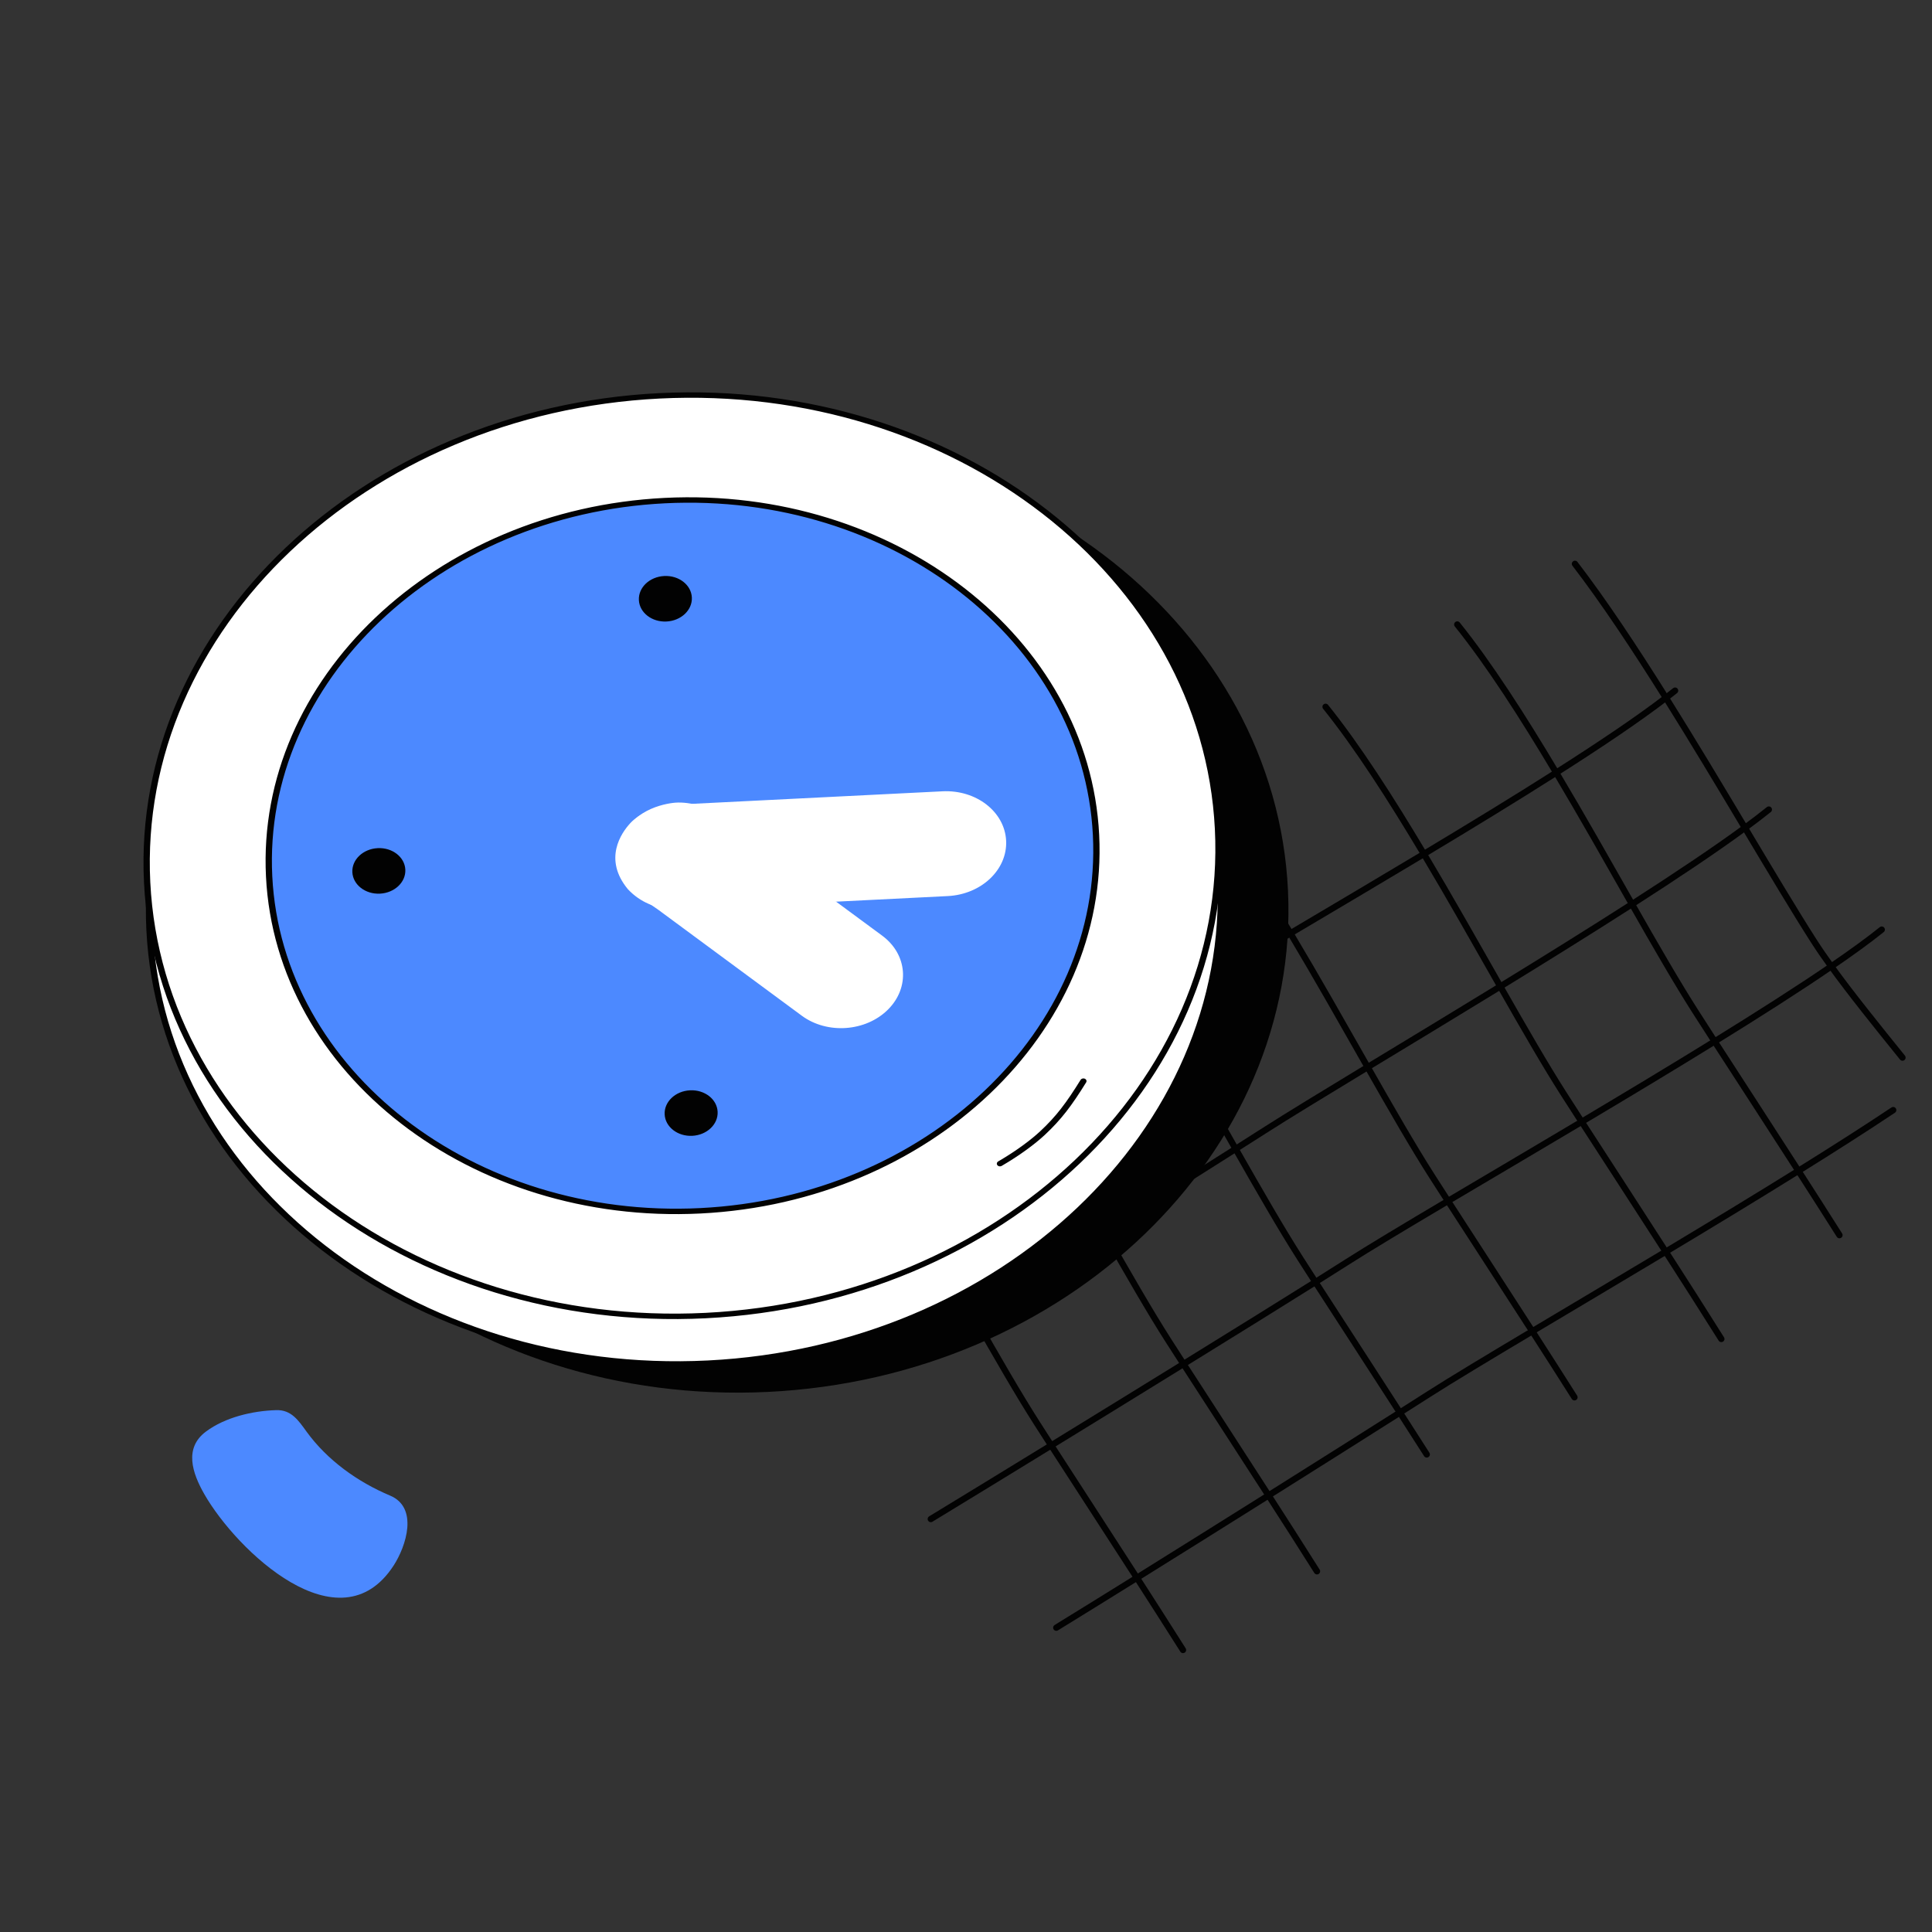 <svg xmlns="http://www.w3.org/2000/svg" xmlns:xlink="http://www.w3.org/1999/xlink" viewBox="0 0 250 250" width="250" height="250" preserveAspectRatio="xMidYMid meet" style="width: 100%; height: 100%; transform: translate3d(0px, 0px, 0px); content-visibility: visible;"><rect x="0" y="0" width="250" height="250" fill="#333333" stroke="none"/><defs><clipPath id="__lottie_element_359"><rect width="250" height="250" x="0" y="0"></rect></clipPath></defs><g clip-path="url(#__lottie_element_359)"><g transform="matrix(0.204,0,0,0.204,-43.643,-49.102)" opacity="1" style="display: block;"><g opacity="1" transform="matrix(0.998,0.067,-0.067,0.998,1000.166,1037.561)"><g opacity="1" transform="matrix(1,0,0,1,-1000,-1000)"><g opacity="1" transform="matrix(1,0,0,1,1244.83,776.07)"><path stroke-linecap="round" stroke-linejoin="round" fill-opacity="0" stroke="rgb(2,2,2)" stroke-opacity="1" stroke-width="4" d=" M-133.88,-185.07 C-111.94,-161.25 -88.26,-129.21 -64.98,-95.52 C-46.52,-68.79 -28.31,-41.04 -11.45,-15.54 C5.09,9.45 20.35,32.26 33.3,49.8 C37.31,55.23 41.81,61.28 46.68,67.81 C63.25,90.03 84.16,117.85 105.17,146.15 C114.86,159.19 124.57,172.33 133.88,185.07"></path></g><g opacity="1" transform="matrix(1,0,0,1,1296.94,696.88)"><path stroke-linecap="round" stroke-linejoin="round" fill-opacity="0" stroke="rgb(2,2,2)" stroke-opacity="1" stroke-width="4" d=" M-114.1,-149.25 C-94.28,-126.75 -72.51,-98.23 -50.85,-68.34 C-31.8,-42.05 -12.83,-14.7 4.67,10.57 C22.93,36.93 39.58,61.01 53.04,79.24 C56.58,84.04 60.66,89.18 65.16,94.6 C78.63,110.83 95.91,129.58 114.1,149.25"></path></g><g opacity="1" transform="matrix(1,0,0,1,1169.75,840.275)"><path stroke-linecap="round" stroke-linejoin="round" fill-opacity="0" stroke="rgb(2,2,2)" stroke-opacity="1" stroke-width="4" d=" M-138.63,-191.585 C-116.83,-167.915 -93.3,-136.115 -70.17,-102.655 C-51.55,-75.745 -33.2,-47.755 -16.2,-22.065 C0.34,2.925 15.6,25.745 28.55,43.285 C32.32,48.385 36.51,54.025 41.04,60.105 C57.57,82.275 78.58,110.225 99.74,138.715 C113,156.555 126.32,174.615 138.63,191.585"></path></g><g opacity="1" transform="matrix(1,0,0,1,1089.11,895.735)"><path stroke-linecap="round" stroke-linejoin="round" fill-opacity="0" stroke="rgb(2,2,2)" stroke-opacity="1" stroke-width="4" d=" M128.82,179.255 C119.24,166.155 109.26,152.645 99.32,139.285 C77.97,110.555 56.86,82.475 40.44,60.435 C36.45,55.075 32.74,50.075 29.36,45.505 C16.23,27.735 0.74,4.535 -16.07,-20.865 C-33.26,-46.845 -51.82,-75.135 -70.61,-102.245 C-90.19,-130.485 -110.02,-157.465 -128.82,-179.245 C-128.82,-179.245 -128.82,-179.255 -128.82,-179.255"></path></g><g opacity="1" transform="matrix(1,0,0,1,1015.325,960.21)"><path stroke-linecap="round" stroke-linejoin="round" fill-opacity="0" stroke="rgb(2,2,2)" stroke-opacity="1" stroke-width="4" d=" M111.565,157.21 C105.365,148.79 99.065,140.3 92.795,131.86 C71.355,103.01 50.195,74.87 33.805,52.88 C30.035,47.81 26.515,43.07 23.305,38.72 C10.115,20.87 -5.455,-2.46 -22.345,-27.98 C-39.645,-54.14 -58.325,-82.61 -77.235,-109.86 C-88.675,-126.35 -100.205,-142.4 -111.565,-157.21"></path></g><g opacity="1" transform="matrix(1,0,0,1,957.065,1047.355)"><path stroke-linecap="round" stroke-linejoin="round" fill-opacity="0" stroke="rgb(2,2,2)" stroke-opacity="1" stroke-width="4" d=" M105.345,148.675 C94.445,133.725 82.925,118.135 71.475,102.735 C49.875,73.675 28.535,45.295 12.075,23.185 C8.355,18.205 4.895,13.535 1.735,9.255 C-11.395,-8.515 -26.885,-31.715 -43.675,-57.095 C-60.975,-83.245 -79.655,-111.705 -98.565,-138.965 C-100.825,-142.225 -103.085,-145.465 -105.345,-148.675"></path></g><g opacity="1" transform="matrix(1,0,0,1,894.54,1130.51)"><path stroke-linecap="round" stroke-linejoin="round" fill-opacity="0" stroke="rgb(2,2,2)" stroke-opacity="1" stroke-width="4" d=" M86.43,121 C76.01,106.73 65.06,91.92 54.19,77.29 C32.4,47.98 10.88,19.37 -5.64,-2.83 C-9.2,-7.61 -12.52,-12.09 -15.57,-16.21 C-28.69,-33.98 -44.17,-57.16 -60.96,-82.53 C-69.18,-94.96 -77.71,-107.9 -86.43,-121"></path></g></g><g opacity="1" transform="matrix(1,0,0,1,0,0)"><g opacity="1" transform="matrix(1,0,0,1,153.625,61.27)"><path stroke-linecap="round" stroke-linejoin="round" fill-opacity="0" stroke="rgb(2,2,2)" stroke-opacity="1" stroke-width="4" d=" M253.775,-181.52 C236.825,-168.48 217.235,-154.06 196.375,-139.05 C170.635,-120.52 142.945,-101.1 115.865,-82.28 C87.175,-62.35 59.155,-43.08 34.805,-26.25 C8.045,-7.76 -14.265,7.78 -28.155,18.04 C-32.815,21.48 -38.675,25.79 -45.505,30.8 C-65.675,45.59 -94.255,66.43 -125.085,88.82 C-151.335,107.87 -179.205,128.04 -204.895,146.53 C-222.655,159.31 -239.375,171.28 -253.775,181.52"></path></g><g opacity="1" transform="matrix(1,0,0,1,104.165,-27.295)"><path stroke-linecap="round" stroke-linejoin="round" fill-opacity="0" stroke="rgb(2,2,2)" stroke-opacity="1" stroke-width="4" d=" M288.325,-206.665 C280.405,-199.365 270.065,-190.765 257.935,-181.225 C238.215,-165.705 213.785,-147.715 187.345,-128.825 C161.495,-110.355 133.745,-91.035 106.625,-72.325 C77.815,-52.445 49.715,-33.255 25.385,-16.535 C-0.855,1.495 -22.715,16.675 -36.385,26.765 C-41.145,30.285 -47.475,34.905 -55.035,40.385 C-75.015,54.875 -103.655,75.425 -135.025,97.835 C-161.015,116.405 -188.875,136.245 -215.265,154.975 C-242.415,174.255 -267.995,192.355 -288.325,206.665"></path></g><g opacity="1" transform="matrix(1,0,0,1,55.345,-114.655)"><path stroke-linecap="round" stroke-linejoin="round" fill-opacity="0" stroke="rgb(2,2,2)" stroke-opacity="1" stroke-width="4" d=" M260.605,-190.475 C256.395,-186.595 251.585,-182.385 246.265,-177.895 C228.295,-162.745 204.485,-144.415 178.035,-124.815 C152.895,-106.185 125.375,-86.415 98.205,-67.135 C69.955,-47.095 42.085,-27.595 17.695,-10.475 C-8.615,7.995 -30.885,23.685 -45.245,34.295 C-49.855,37.695 -55.635,41.945 -62.365,46.885 C-82.495,61.645 -111.095,82.505 -141.955,104.915 C-168.195,123.975 -196.075,144.145 -221.765,162.635 C-235.535,172.545 -248.675,181.965 -260.605,190.475"></path></g><g opacity="1" transform="matrix(1,0,0,1,46.495,-227.8)"><path stroke-linecap="round" stroke-linejoin="round" fill-opacity="0" stroke="rgb(2,2,2)" stroke-opacity="1" stroke-width="4" d=" M205.085,-148.6 C203.345,-147 201.515,-145.35 199.595,-143.66 C183.025,-129.06 159.775,-111.07 133.355,-91.65 C108.435,-73.34 80.695,-53.76 53.085,-34.58 C24.875,-14.97 -3.195,4.24 -27.995,21.29 C-55.485,40.19 -78.945,56.43 -94.085,67.61 C-98.005,70.5 -102.825,74.05 -108.405,78.15 C-127.895,92.44 -156.585,113.38 -187.995,136.19 C-193.615,140.27 -199.325,144.42 -205.085,148.6"></path></g></g></g><g opacity="1" transform="matrix(0.999,-0.048,0.041,0.867,686.582,822.057)"><path fill="rgb(2,2,2)" fill-opacity="1" d=" M-0.001,347.817 C-190.059,347.817 -344.683,191.788 -344.683,0 C-344.683,-191.788 -190.059,-347.817 -0.001,-347.817 C190.06,-347.817 344.683,-191.788 344.683,0 C344.683,191.788 190.06,347.817 -0.001,347.817 C-0.001,347.817 -0.001,347.817 -0.001,347.817z"></path></g><g opacity="1" transform="matrix(0.999,-0.05,0.043,0.858,-32.341,151.157)"><g opacity="1" transform="matrix(1,0,0,1,0,35.2)"><g opacity="1" transform="matrix(1,0,0,1,646.582,774.646)"><path fill="rgb(255,255,255)" fill-opacity="1" d=" M-0.001,339.975 C-187.462,339.975 -339.974,187.464 -339.974,0 C-339.974,-187.464 -187.462,-339.975 -0.001,-339.975 C187.463,-339.975 339.974,-187.464 339.974,0 C339.974,187.464 187.463,339.975 -0.001,339.975 C-0.001,339.975 -0.001,339.975 -0.001,339.975z"></path><path stroke-linecap="round" stroke-linejoin="round" fill-opacity="0" stroke="rgb(2,2,2)" stroke-opacity="1" stroke-width="4" d=" M-0.001,339.975 C-187.462,339.975 -339.974,187.464 -339.974,0 C-339.974,-187.464 -187.462,-339.975 -0.001,-339.975 C187.463,-339.975 339.974,-187.464 339.974,0 C339.974,187.464 187.463,339.975 -0.001,339.975 C-0.001,339.975 -0.001,339.975 -0.001,339.975z"></path></g></g><g opacity="1" transform="matrix(1,0,0,1,646.582,774.646)"><path fill="rgb(76,137,255)" fill-opacity="1" d=" M295.859,0 C295.859,163.398 163.398,295.859 0,295.859 C-163.398,295.859 -295.859,163.398 -295.859,0 C-295.859,-163.398 -163.398,-295.859 0,-295.859 C163.398,-295.859 295.859,-163.398 295.859,0 C295.859,0 295.859,0 295.859,0z"></path></g><g opacity="1" transform="matrix(1,0,0,1,646.582,774.646)"><path fill="rgb(255,255,255)" fill-opacity="1" d=" M-0.001,339.975 C-187.462,339.975 -339.974,187.464 -339.974,0 C-339.974,-187.464 -187.462,-339.975 -0.001,-339.975 C187.463,-339.975 339.974,-187.464 339.974,0 C339.974,187.464 187.463,339.975 -0.001,339.975 C-0.001,339.975 -0.001,339.975 -0.001,339.975z M-0.001,-262.52 C-144.754,-262.52 -262.519,-144.755 -262.519,0 C-262.519,144.755 -144.754,262.52 -0.001,262.52 C144.754,262.52 262.519,144.755 262.519,0 C262.519,-144.755 144.754,-262.52 -0.001,-262.52 C-0.001,-262.52 -0.001,-262.52 -0.001,-262.52z"></path><path stroke-linecap="round" stroke-linejoin="round" fill-opacity="0" stroke="rgb(2,2,2)" stroke-opacity="1" stroke-width="4" d=" M-0.001,339.975 C-187.462,339.975 -339.974,187.464 -339.974,0 C-339.974,-187.464 -187.462,-339.975 -0.001,-339.975 C187.463,-339.975 339.974,-187.464 339.974,0 C339.974,187.464 187.463,339.975 -0.001,339.975 C-0.001,339.975 -0.001,339.975 -0.001,339.975z M-0.001,-262.52 C-144.754,-262.52 -262.519,-144.755 -262.519,0 C-262.519,144.755 -144.754,262.52 -0.001,262.52 C144.754,262.52 262.519,144.755 262.519,0 C262.519,-144.755 144.754,-262.52 -0.001,-262.52 C-0.001,-262.52 -0.001,-262.52 -0.001,-262.52z"></path><g opacity="1" transform="matrix(1,0,0,1,0,0)"></g><g opacity="1" transform="matrix(1,0,0,1,0,0)"></g></g><g opacity="1" transform="matrix(1,0,0,1,643.834,584.535)"><path fill="rgb(2,2,2)" fill-opacity="1" d=" M16.819,0 C16.819,9.289 9.289,16.819 0,16.819 C-9.289,16.819 -16.819,9.289 -16.819,0 C-16.819,-9.289 -9.289,-16.819 0,-16.819 C9.289,-16.819 16.819,-9.289 16.819,0 C16.819,0 16.819,0 16.819,0z"></path></g><g opacity="1" transform="matrix(1,0,0,1,643.834,964.757)"><path fill="rgb(2,2,2)" fill-opacity="1" d=" M16.819,0 C16.819,9.289 9.289,16.819 0,16.819 C-9.289,16.819 -16.819,9.289 -16.819,0 C-16.819,-9.289 -9.289,-16.819 0,-16.819 C9.289,-16.819 16.819,-9.289 16.819,0 C16.819,0 16.819,0 16.819,0z"></path></g><g opacity="1" transform="matrix(1,0,0,1,833.945,774.646)"><path fill="rgb(2,2,2)" fill-opacity="1" d=" M0,16.819 C-9.289,16.819 -16.819,9.289 -16.819,0 C-16.819,-9.289 -9.289,-16.819 0,-16.819 C9.289,-16.819 16.819,-9.289 16.819,0 C16.819,9.289 9.289,16.819 0,16.819 C0,16.819 0,16.819 0,16.819z"></path></g><g opacity="1" transform="matrix(1,0,0,1,453.723,774.646)"><path fill="rgb(2,2,2)" fill-opacity="1" d=" M0,16.819 C-9.289,16.819 -16.819,9.289 -16.819,0 C-16.819,-9.289 -9.289,-16.819 0,-16.819 C9.289,-16.819 16.819,-9.289 16.819,0 C16.819,9.289 9.289,16.819 0,16.819 C0,16.819 0,16.819 0,16.819z"></path></g><g opacity="1" transform="matrix(0,1,-1,0,680.679,824.971)"><path fill="rgb(255,255,255)" fill-opacity="1" d=" M-76.217,66.199 C-82.93,60.278 -88.215,48.764 -88.215,38.175 C-88.215,38.175 -88.215,-132.573 -88.215,-132.573 C-88.215,-153.961 -70.876,-171.3 -49.488,-171.3 C-28.1,-171.3 -10.761,-153.961 -10.761,-132.573 C-10.761,-132.573 -10.718,11.286 -10.761,21.595 C-10.804,31.904 -6.554,54.404 -27.63,69.801 C-50.804,84.654 -69.504,72.12 -76.217,66.199 C-76.217,66.199 -76.217,66.199 -76.217,66.199z"></path></g><g opacity="1" transform="matrix(-0.688,0.726,-0.726,-0.688,613.429,813.721)"><path fill="rgb(255,255,255)" fill-opacity="1" d=" M-76.557,33.099 C-83.27,27.178 -88.556,15.664 -88.556,5.075 C-88.556,5.075 -88.215,-132.573 -88.215,-132.573 C-88.215,-153.961 -70.876,-171.3 -49.488,-171.3 C-28.1,-171.3 -10.761,-153.961 -10.761,-132.573 C-10.761,-132.573 -11.059,-21.814 -11.102,-11.505 C-11.145,-1.196 -6.895,21.304 -27.971,36.701 C-51.145,51.554 -69.844,39.02 -76.557,33.099 C-76.557,33.099 -76.557,33.099 -76.557,33.099z"></path></g><g opacity="1" transform="matrix(1,0,0,1,865.549,984.571)"><path stroke-linecap="round" stroke-linejoin="round" fill-opacity="0" stroke="rgb(2,2,2)" stroke-opacity="1" stroke-width="4" d=" M-27.716,28.879 C-15.864,21.769 -5.924,13.911 0.133,7.97 C10.944,-2.635 17.827,-12.24 27.716,-28.879"></path></g></g><g opacity="1" transform="matrix(1,0,0,1,404.121,1194.651)"><path fill="rgb(76,137,255)" fill-opacity="1" d=" M57.242,-5.29 C36.732,-13.908 17.369,-27.748 4.257,-45.864 C-0.952,-53.061 -5.427,-59.779 -14.983,-59.488 C-30.023,-59.029 -47.302,-55.004 -59.541,-45.898 C-73.57,-35.46 -68.229,-19.604 -60.633,-6.286 C-40.146,29.632 25.196,91.915 59.496,39.088 C67.457,26.826 75.393,2.337 57.242,-5.29 C57.242,-5.29 57.242,-5.29 57.242,-5.29z"></path></g><g opacity="1" transform="matrix(0,0,0,0,47.155,648.289)"><path fill="rgb(76,137,255)" fill-opacity="1" d=" M68.323,28.184 C52.653,40.112 -49.81,21.441 -66.022,4.506 C-82.122,-12.316 -61.526,-34.21 -42.941,-31.77 C-1.749,-26.362 90.918,10.985 68.323,28.184 C68.323,28.184 68.323,28.184 68.323,28.184z"></path></g><g opacity="1" transform="matrix(0,0,0,0,324.99,175.71)"><path fill="rgb(76,137,255)" fill-opacity="1" d=" M42.321,61.074 C22.628,61.115 -47.752,-15.658 -50.443,-38.947 C-53.112,-62.078 -23.474,-67.086 -10.137,-53.915 C19.424,-24.723 70.717,61.015 42.321,61.074 C42.321,61.074 42.321,61.074 42.321,61.074z"></path></g><g opacity="1" transform="matrix(0,0,0,0,595.18,193.842)"><path fill="rgb(76,137,255)" fill-opacity="1" d=" M-16.168,70.914 C-30.397,57.3 -27.964,-46.822 -13.77,-65.481 C0.33,-84.011 25.173,-67.089 25.666,-48.351 C26.76,-6.82 4.35,90.544 -16.168,70.914 C-16.168,70.914 -16.168,70.914 -16.168,70.914z"></path></g></g></g></svg>